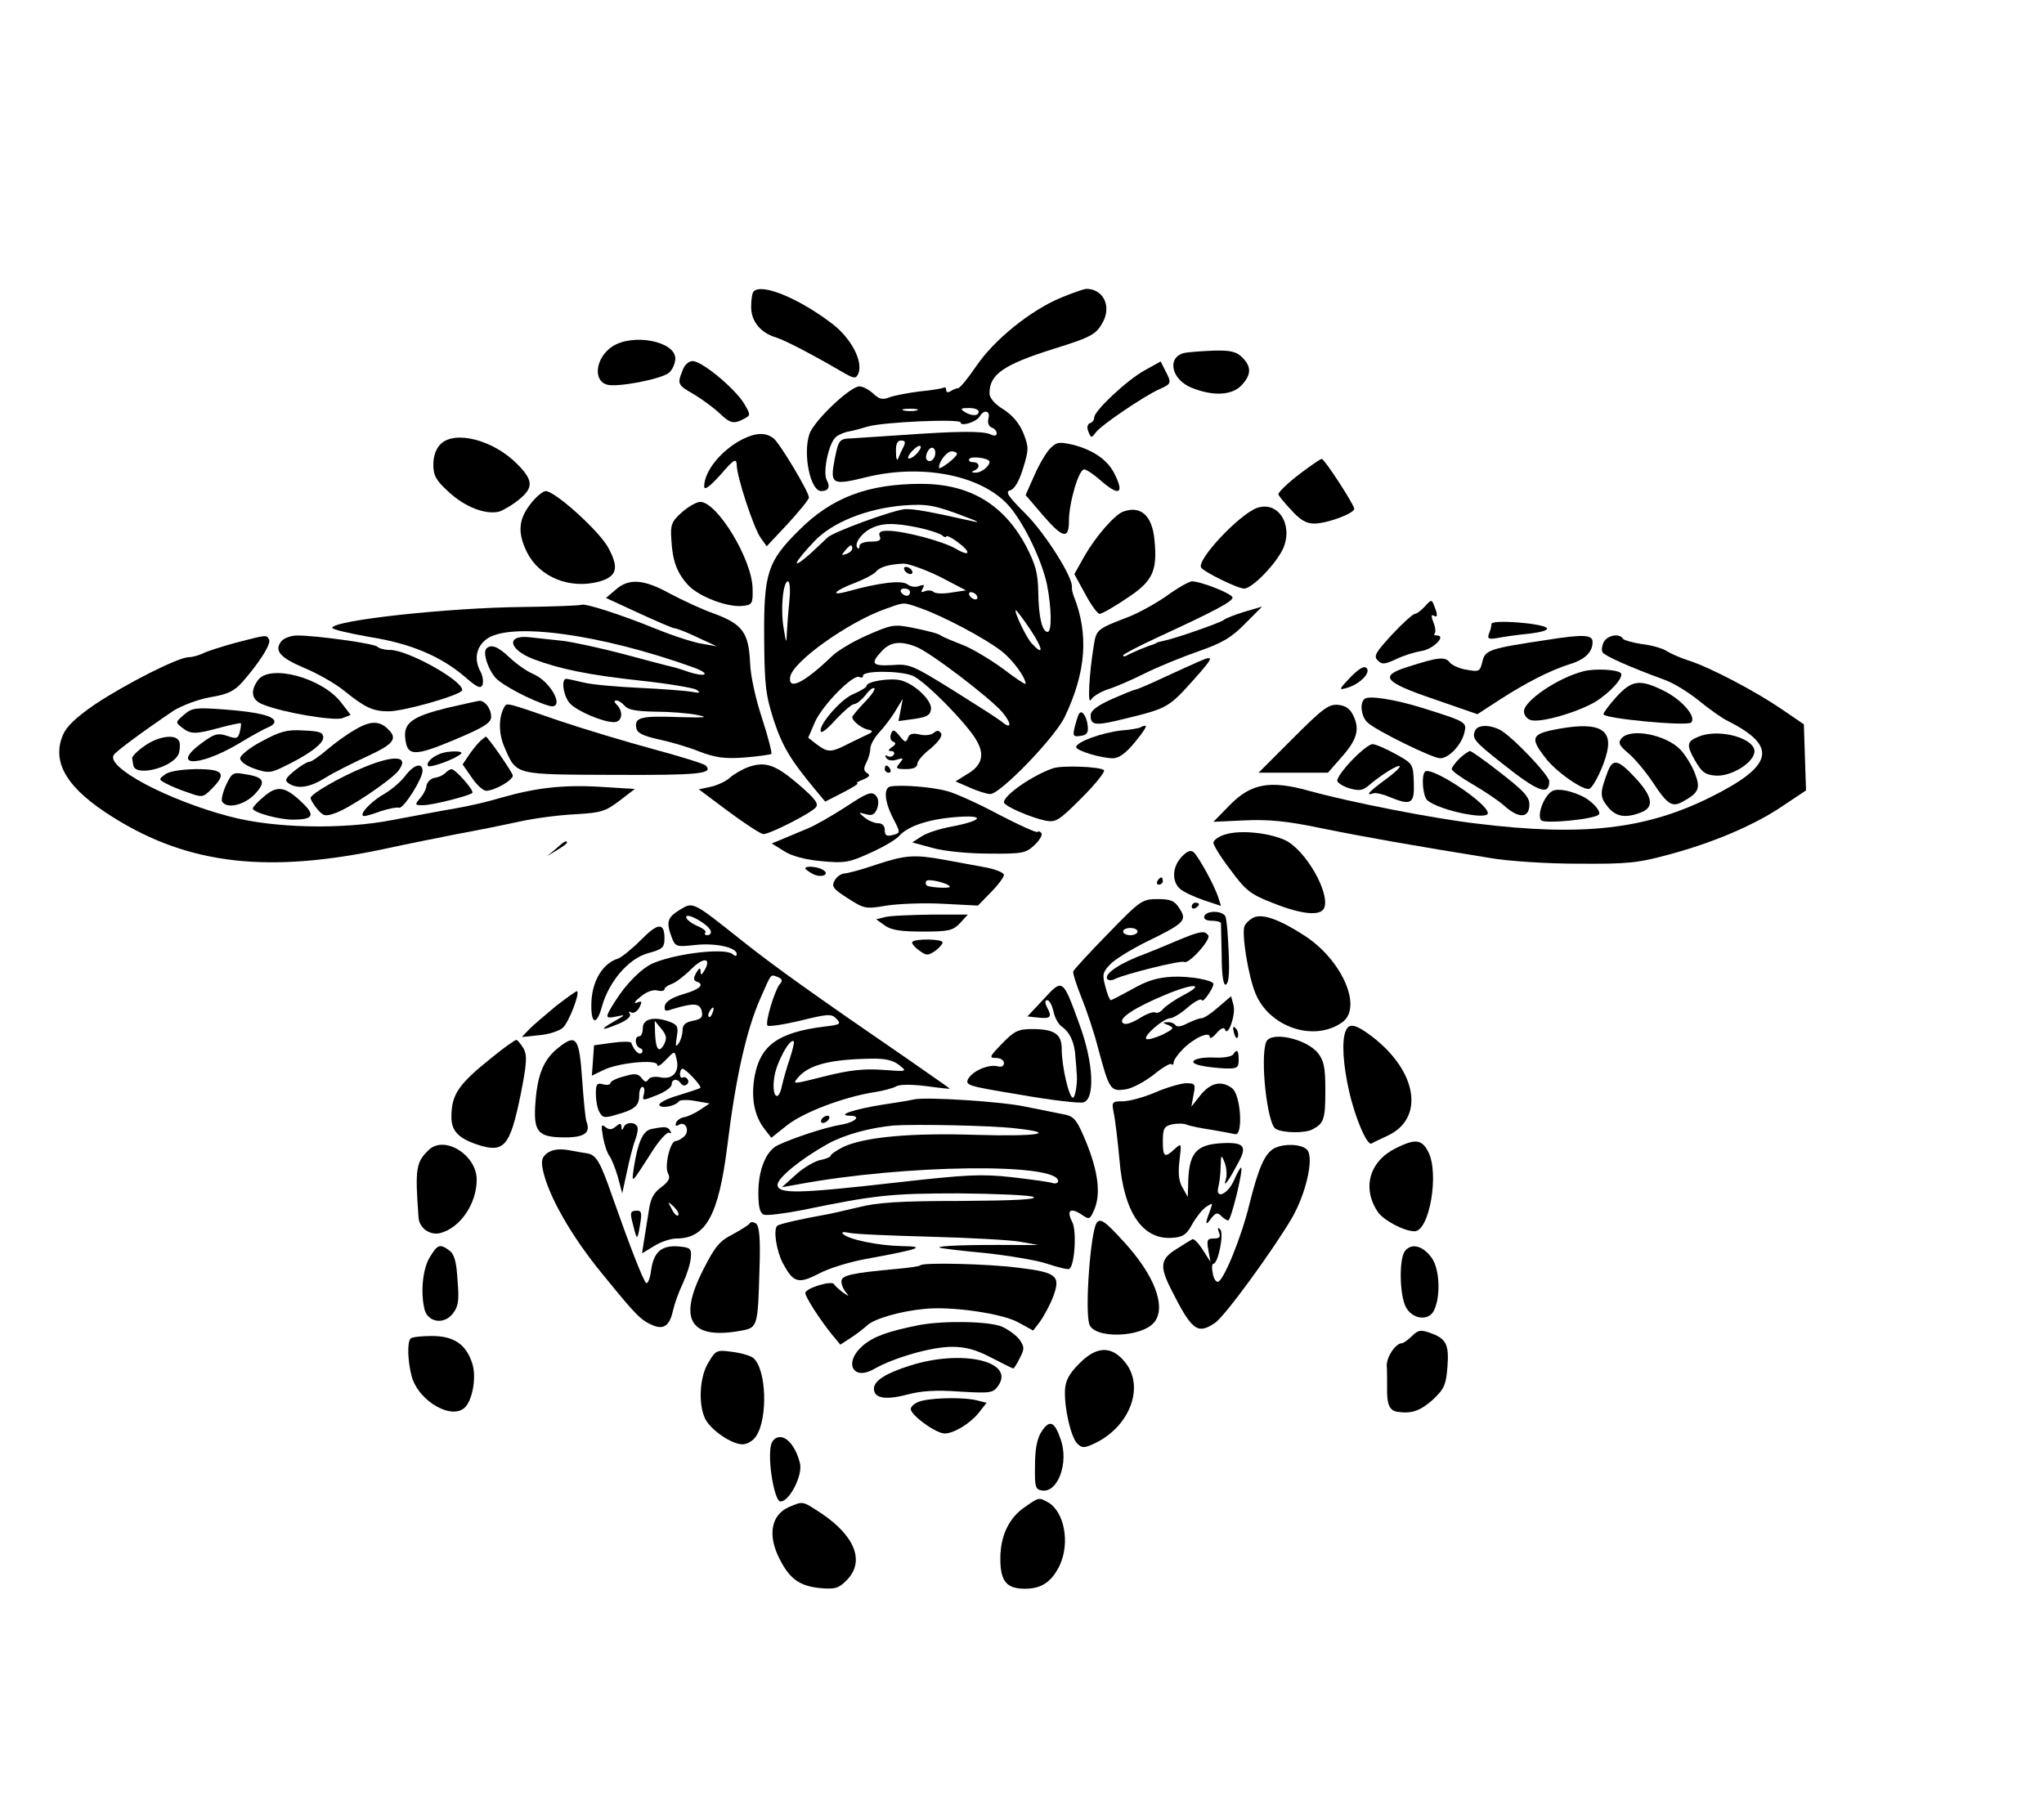<?xml version="1.0" standalone="no"?>
<!DOCTYPE svg PUBLIC "-//W3C//DTD SVG 20010904//EN"
 "http://www.w3.org/TR/2001/REC-SVG-20010904/DTD/svg10.dtd">
<svg version="1.0" xmlns="http://www.w3.org/2000/svg"
 width="566pt" height="500pt" viewBox="0 0 566 500"
 preserveAspectRatio="xMidYMid meet">

<g transform="translate(0,500) scale(0.1,-0.1)"
fill="#000000" stroke="none">
<path d="M2087 4193 c-4 -3 -7 -23 -7 -43 0 -40 26 -72 70 -85 25 -8 98 -46
177 -92 39 -23 43 -23 50 -7 13 34 -20 97 -72 137 -93 71 -195 113 -218 90z"/>
<path d="M2939 4176 c-85 -35 -186 -117 -235 -189 -23 -34 -46 -62 -51 -62 -4
0 -14 -4 -20 -8 -8 -5 -13 -4 -13 3 0 6 -3 9 -8 6 -4 -2 -33 -7 -65 -10 -32
-4 -69 -11 -83 -16 -20 -8 -29 -6 -46 10 -12 11 -29 20 -38 20 -26 0 -128 -97
-139 -133 -18 -56 3 -157 33 -157 20 0 26 11 15 31 -11 22 6 103 26 119 7 6
23 13 35 15 13 2 37 9 54 14 41 12 256 22 256 11 0 -12 44 1 53 17 12 20 30
16 24 -6 -3 -12 1 -22 9 -25 8 -3 14 -10 14 -16 0 -7 -7 -8 -17 -3 -21 10 -94
9 -248 -2 -60 -4 -122 -8 -137 -9 -34 -1 -36 -4 -47 -59 -13 -69 -7 -72 90
-48 158 38 325 3 397 -85 41 -50 87 -147 101 -212 13 -65 14 -132 2 -132 -15
0 -25 40 -26 110 -1 53 -7 76 -34 128 -62 116 -157 172 -290 172 -148 0 -248
-38 -338 -128 -88 -87 -98 -119 -97 -297 1 -134 4 -159 27 -231 25 -74 46
-109 122 -200 l20 -24 49 25 c27 14 45 25 40 26 -5 0 2 5 16 10 18 8 21 12 11
18 -10 7 -10 13 -2 29 6 11 11 29 11 39 0 10 11 30 25 45 13 14 34 41 45 60
l20 33 -6 -31 -6 -31 44 6 c34 5 44 10 46 27 3 24 -45 70 -84 80 -28 7 -94 -3
-94 -15 0 -4 -17 -15 -39 -24 -36 -16 -100 -92 -87 -104 3 -3 22 13 42 36 21
22 43 41 49 41 7 0 20 11 31 24 10 14 21 23 25 20 4 -2 -8 -20 -27 -39 -19
-20 -34 -38 -34 -41 0 -11 27 -32 45 -35 15 -3 12 -7 -11 -17 -16 -8 -42 -20
-57 -28 -37 -18 -47 -17 -76 5 l-23 18 19 44 c21 47 107 134 123 124 6 -3 10
-1 10 4 0 14 100 14 136 0 32 -11 158 -139 180 -183 21 -38 12 -67 -28 -90
l-32 -20 39 -17 c22 -10 48 -18 57 -18 27 -1 181 158 207 215 59 124 66 229
24 334 -3 8 -5 18 -5 23 6 24 -73 149 -127 203 -50 50 -58 62 -44 66 12 3 25
25 36 61 16 52 16 58 1 97 -11 27 -30 50 -55 66 -25 15 -39 32 -39 45 0 52 38
79 178 123 106 33 118 40 137 76 23 45 -2 91 -48 90 -7 -1 -37 -11 -68 -24z
m-401 -313 c-10 -2 -26 -2 -35 0 -10 3 -2 5 17 5 19 0 27 -2 18 -5z m172 -3
c0 -13 -20 -13 -40 0 -12 8 -9 10 13 10 15 0 27 -4 27 -10z m-208 -97 c-5 -10
-12 -25 -15 -33 -3 -8 -6 0 -6 18 -1 22 4 32 14 32 12 0 13 -5 7 -17z m38 -18
c-7 -8 -17 -15 -23 -15 -5 0 -2 9 8 20 21 23 35 19 15 -5z m50 1 c0 -17 -14
-29 -23 -20 -8 8 3 34 14 34 5 0 9 -6 9 -14z m60 -3 c-1 -10 -50 -47 -50 -38
0 17 22 45 35 45 8 0 15 -3 15 -7z m90 -22 c0 -13 -24 -31 -39 -30 -11 0 -12
2 -3 6 17 7 15 23 -4 23 -8 0 -13 4 -10 9 6 9 56 2 56 -8z m-65 -153 c28 -10
39 -16 25 -13 -135 30 -165 35 -192 35 -28 0 -207 -65 -218 -80 -3 -3 -25 -24
-49 -46 -53 -46 -43 -23 15 38 49 51 142 89 244 98 66 5 87 2 175 -32z m-133
-29 c29 -6 59 -16 66 -21 6 -6 12 -7 12 -4 0 4 14 -2 30 -14 40 -29 38 -44 -3
-20 -35 21 -145 50 -189 50 -20 0 -26 -4 -22 -15 5 -11 -1 -15 -25 -15 -17 0
-31 -5 -31 -12 0 -6 -2 -9 -5 -6 -11 10 8 39 34 53 32 17 64 18 133 4z m-182
-58 c0 -5 -7 -12 -16 -15 -14 -5 -15 -4 -4 9 14 17 20 19 20 6z m242 -78 l73
-38 -40 -6 c-22 -4 -44 -3 -49 1 -5 5 -15 6 -24 3 -11 -5 -13 -3 -7 7 6 10 4
12 -10 7 -9 -4 -24 -2 -31 4 -16 13 -77 6 -167 -19 -51 -14 -37 2 21 24 26 10
52 24 57 30 11 14 36 21 77 23 14 0 59 -16 100 -36z m-416 -65 c-3 -29 -6 -69
-7 -88 -1 -34 -2 -33 -9 10 -9 51 -2 130 12 130 5 0 7 -24 4 -52z m334 22 c0
-5 -4 -10 -9 -10 -6 0 -13 5 -16 10 -3 6 1 10 9 10 9 0 16 -4 16 -10z m185
-10 c3 -5 2 -10 -4 -10 -5 0 -13 5 -16 10 -3 6 -2 10 4 10 5 0 13 -4 16 -10z
m-154 -35 c62 -22 177 -83 222 -118 32 -25 67 -73 67 -91 0 -3 -29 16 -64 43
-36 26 -86 56 -113 66 -26 10 -52 21 -58 25 -5 5 -37 13 -71 20 -59 12 -63 11
-132 -19 -39 -17 -83 -43 -99 -59 -77 -74 -121 -95 -115 -57 6 42 162 153 265
189 53 19 47 19 98 1z m303 -60 c35 -53 37 -74 3 -37 -16 17 -51 92 -44 92 2
0 21 -25 41 -55z m-318 -46 c37 -13 207 -143 239 -181 28 -33 26 -50 -2 -26
-10 8 -71 47 -135 87 -111 69 -120 73 -168 69 -55 -3 -61 4 -28 39 23 25 51
29 94 12z"/>
<path d="M2505 3420 c3 -5 11 -10 16 -10 6 0 7 5 4 10 -3 6 -11 10 -16 10 -6
0 -7 -4 -4 -10z"/>
<path d="M1695 4040 c-45 -30 -54 -93 -15 -105 27 -9 152 15 173 33 9 8 17 26
17 39 0 48 -118 71 -175 33z"/>
<path d="M3282 4023 c-52 -10 -40 -74 18 -97 59 -24 112 -21 138 7 27 29 28
51 2 77 -16 16 -32 20 -77 19 -32 -1 -68 -4 -81 -6z"/>
<path d="M1890 3974 c-15 -38 -14 -40 33 -67 23 -14 54 -37 69 -51 30 -29 40
-31 68 -16 19 10 19 11 0 43 -25 41 -116 117 -142 117 -11 0 -23 -11 -28 -26z"/>
<path d="M3169 3974 c-50 -28 -139 -112 -139 -130 0 -7 -5 -14 -12 -16 -7 -3
-9 -12 -4 -24 7 -17 8 -18 20 -2 14 20 134 101 176 120 34 15 35 17 17 51
l-13 26 -45 -25z"/>
<path d="M2055 3783 c-58 -30 -105 -88 -105 -130 0 -12 14 -2 45 32 37 43 44
47 45 28 0 -33 47 -175 66 -202 l17 -24 59 63 c32 35 58 67 58 72 0 16 -81
151 -98 164 -22 17 -49 16 -87 -3z"/>
<path d="M1220 3770 c-13 -13 -20 -33 -20 -57 0 -30 7 -43 42 -75 45 -42 102
-64 140 -55 12 4 38 19 57 35 39 32 37 53 -7 97 -66 67 -173 94 -212 55z"/>
<path d="M2908 3758 c-11 -11 -31 -45 -44 -75 l-24 -54 47 -55 c56 -65 73 -69
73 -16 0 49 27 142 42 142 6 0 26 -13 45 -30 52 -46 68 -38 38 20 -19 37 -59
64 -113 78 -39 9 -46 8 -64 -10z"/>
<path d="M3620 3703 c-41 -29 -80 -64 -80 -72 0 -3 16 -23 35 -43 25 -28 42
-38 64 -38 36 0 111 28 111 41 0 11 -83 139 -90 138 -3 0 -21 -12 -40 -26z"/>
<path d="M1468 3603 c-33 -43 -35 -80 -8 -134 35 -68 118 -101 198 -80 50 14
57 37 27 93 -24 46 -148 158 -174 158 -9 -1 -28 -17 -43 -37z"/>
<path d="M1888 3581 c-28 -25 -32 -34 -29 -75 3 -60 16 -94 48 -128 30 -31
109 -61 150 -56 26 3 28 6 27 48 -1 80 -98 240 -145 240 -10 0 -33 -13 -51
-29z"/>
<path d="M3480 3593 c-50 -19 -167 -144 -154 -165 8 -12 101 -58 119 -58 23 0
91 71 109 113 27 66 -16 131 -74 110z"/>
<path d="M3110 3583 c-24 -9 -76 -69 -107 -123 l-28 -50 30 -55 c16 -30 34
-55 40 -55 6 0 40 19 75 43 72 47 85 75 77 160 -6 69 -38 98 -87 80z"/>
<path d="M1705 3367 l-27 -23 91 -42 c50 -23 94 -42 99 -42 5 0 34 -11 63 -25
l54 -25 -40 7 c-22 3 -78 21 -125 40 -103 42 -201 73 -210 68 -4 -2 -76 -5
-161 -6 -208 -2 -529 -37 -529 -58 0 -4 46 -15 103 -25 114 -18 197 -53 265
-111 33 -29 43 -33 48 -22 3 9 1 24 -5 36 -19 34 -13 68 15 90 63 50 317 15
573 -77 50 -18 39 -29 -12 -13 -19 7 -43 14 -53 16 -10 2 -69 18 -129 34 -61
16 -135 32 -165 36 -30 3 -72 8 -92 10 -67 8 -61 -33 8 -60 74 -28 152 -44
297 -60 76 -8 146 -20 155 -25 13 -9 11 -10 -13 -6 -16 3 -82 8 -145 11 -63 3
-133 9 -155 15 -22 5 -43 10 -47 10 -15 0 -8 -48 10 -68 19 -21 91 -52 122
-52 23 0 27 29 8 48 -8 8 -8 12 -1 12 6 0 16 -7 23 -15 9 -11 33 -15 84 -16
39 0 91 -4 116 -9 35 -7 24 -8 -51 -6 -104 4 -123 -1 -117 -30 2 -14 18 -22
63 -32 33 -7 84 -22 113 -34 43 -16 68 -20 123 -16 38 3 72 8 75 10 2 3 -9 47
-26 99 -18 55 -32 118 -33 154 -4 83 -21 106 -98 135 -35 12 -90 38 -124 56
-72 40 -114 43 -150 11z"/>
<path d="M3231 3350 c-30 -21 -80 -49 -110 -60 -83 -32 -85 -34 -92 -76 -13
-79 -18 -169 -8 -152 5 9 26 22 47 29 20 6 66 26 102 44 36 18 102 45 148 61
66 23 92 38 130 77 l47 47 -48 -14 c-26 -8 -53 -18 -60 -24 -12 -8 -134 -51
-166 -57 -9 -2 -17 -4 -18 -5 -2 -2 -6 -3 -10 -5 -13 -3 -65 -25 -74 -31 -5
-3 -9 -2 -9 1 0 3 44 26 98 51 152 70 205 98 205 109 -1 11 -88 45 -113 45 -8
-1 -39 -18 -69 -40z"/>
<path d="M3946 3321 c-11 -12 -23 -21 -28 -21 -5 0 -34 -26 -63 -57 -46 -50
-52 -60 -40 -72 12 -12 19 -11 50 3 20 10 52 20 71 23 33 5 70 43 43 43 -7 0
-10 3 -6 6 3 3 2 17 -4 31 -6 16 -6 22 1 18 11 -7 12 2 1 28 -6 17 -8 17 -25
-2z"/>
<path d="M4130 3272 c0 -6 -3 -18 -7 -27 -5 -14 -1 -16 23 -12 16 3 55 9 88
12 34 4 55 10 49 16 -13 13 -153 24 -153 11z"/>
<path d="M653 3220 c-40 -11 -81 -24 -92 -30 -11 -5 -28 -10 -38 -10 -29 0
-173 -73 -259 -130 -54 -37 -80 -62 -90 -86 -32 -77 13 -149 140 -228 211
-132 432 -156 760 -85 50 11 136 28 191 39 55 10 134 26 175 35 41 9 110 18
154 20 70 4 83 8 121 37 l43 33 -97 6 c-103 6 -179 -3 -276 -31 -33 -10 -89
-23 -125 -29 -36 -6 -114 -21 -173 -32 -139 -27 -329 -23 -452 10 -171 45
-342 136 -320 170 6 10 76 62 166 123 23 14 67 31 101 37 49 8 67 17 90 43 48
55 80 106 73 117 -8 13 -3 14 -92 -9z"/>
<path d="M780 3225 c-22 -26 -6 -46 63 -75 38 -16 87 -44 110 -63 58 -47 80
-57 123 -57 43 0 204 46 204 59 0 27 -151 111 -200 111 -15 0 -30 4 -35 9 -10
9 -168 31 -222 31 -17 0 -36 -7 -43 -15z"/>
<path d="M4285 3228 c-160 -24 -173 -28 -180 -60 -7 -28 -9 -29 -43 -23 -21 3
-42 13 -48 21 -13 16 -32 14 -116 -13 -80 -25 -66 -42 72 -89 l121 -42 60 39
c74 48 141 82 194 99 44 13 65 34 65 62 0 20 -24 22 -125 6z"/>
<path d="M4441 3222 c-5 -10 -7 -23 -3 -29 7 -10 76 -41 172 -76 25 -9 67 -35
95 -58 27 -22 63 -48 80 -56 138 -70 127 -123 -47 -210 -180 -90 -355 -110
-648 -74 -120 14 -350 59 -466 91 -107 30 -160 20 -218 -39 l-46 -47 87 4 c67
3 118 -2 213 -22 118 -24 260 -49 465 -82 50 -9 160 -16 245 -16 137 -1 166 2
250 25 124 33 241 83 318 136 l63 42 -3 91 -3 92 -63 43 c-72 49 -197 115
-257 134 -22 7 -49 19 -60 26 -10 7 -41 16 -67 19 -27 4 -51 11 -54 15 -9 16
-43 10 -53 -9z"/>
<path d="M1347 3204 c-11 -11 4 -57 25 -81 19 -21 97 -62 146 -77 50 -16 11
66 -43 88 -18 8 -46 28 -64 45 -31 30 -51 38 -64 25z"/>
<path d="M3320 3168 c-14 -6 -58 -26 -97 -44 -40 -19 -76 -34 -79 -34 -4 0
-33 -12 -65 -26 -40 -18 -59 -32 -59 -45 0 -29 13 -30 101 -8 110 27 116 30
183 105 58 65 60 71 16 52z"/>
<path d="M3739 3124 c-32 -34 -33 -36 -9 -29 35 10 67 42 54 55 -7 7 -21 -2
-45 -26z"/>
<path d="M4385 3141 c-71 -18 -165 -82 -165 -111 0 -10 8 -21 18 -24 26 -9
127 20 179 50 42 26 81 69 71 80 -10 10 -73 13 -103 5z"/>
<path d="M714 3116 c-22 -31 -17 -55 14 -67 56 -23 197 -46 220 -38 l23 9 -26
34 c-53 69 -198 108 -231 62z"/>
<path d="M4476 3070 c-20 -22 -36 -44 -36 -48 0 -12 232 -34 243 -23 15 15
-23 61 -74 87 -68 34 -90 31 -133 -16z"/>
<path d="M3778 3064 c-14 -13 -8 -51 10 -66 26 -23 179 -98 200 -98 24 0 59
37 67 71 7 29 6 30 -115 68 -76 24 -152 36 -162 25z"/>
<path d="M1236 3039 c-93 -23 -118 -41 -114 -82 5 -52 24 -53 136 -6 83 35
102 47 102 64 0 23 -18 46 -34 44 -6 -1 -47 -10 -90 -20z"/>
<path d="M1397 3043 c-17 -29 -17 -76 1 -115 33 -75 25 -73 304 -74 234 -1
275 3 252 26 -5 5 -70 25 -144 45 -74 20 -194 56 -265 80 -141 49 -142 49
-148 38z"/>
<path d="M3580 2955 l-95 -95 96 0 96 0 36 41 c44 49 53 78 35 116 -9 20 -22
29 -43 31 -26 2 -42 -10 -125 -93z"/>
<path d="M510 3021 c-24 -21 -25 -21 -6 -36 24 -19 37 -19 106 0 30 8 55 13
57 12 1 -2 0 -12 -3 -24 -5 -19 -9 -20 -35 -11 -24 8 -34 6 -61 -13 -102 -71
-25 -78 92 -9 36 22 73 42 83 46 9 3 17 10 17 15 0 16 -45 27 -137 34 -81 6
-91 5 -113 -14z"/>
<path d="M2988 3023 c-3 -4 -8 -21 -12 -36 -6 -26 -4 -28 16 -25 18 2 22 9 20
28 -3 27 -17 46 -24 33z"/>
<path d="M981 2978 c-19 -11 -53 -35 -75 -54 -22 -19 -44 -34 -50 -34 -6 0
-24 -11 -41 -25 -25 -21 -28 -26 -15 -35 25 -16 58 -11 101 16 22 14 74 40
115 59 76 35 87 50 56 78 -24 22 -49 20 -91 -5z"/>
<path d="M3159 2986 c-2 -2 -26 -7 -54 -9 -54 -6 -125 -32 -125 -46 0 -10 69
-31 102 -31 16 0 36 14 61 45 21 25 34 45 29 45 -5 0 -11 -2 -13 -4z"/>
<path d="M4084 2975 c-8 -20 -1 -29 74 -88 100 -80 132 -92 132 -51 0 17 -105
127 -137 143 -30 15 -63 14 -69 -4z"/>
<path d="M4298 2978 c-56 -12 -60 -24 -20 -75 29 -40 110 -96 124 -87 13 8 40
65 48 101 16 68 -30 86 -152 61z"/>
<path d="M725 2947 c-33 -17 -60 -39 -60 -47 0 -9 17 -21 40 -29 35 -12 44
-12 75 3 70 33 115 65 115 83 0 15 -10 18 -55 20 -46 3 -65 -3 -115 -30z"/>
<path d="M2467 2967 c-3 -9 -1 -18 6 -21 9 -3 8 -8 -3 -15 -11 -8 -12 -11 -2
-11 7 0 10 -5 7 -10 -4 -6 -11 -7 -17 -4 -7 4 -8 2 -4 -5 5 -7 16 -9 29 -5 19
6 20 5 8 -10 -12 -14 -10 -16 18 -16 20 0 31 5 31 14 0 8 16 27 37 43 22 19
33 34 29 42 -6 9 -11 9 -21 1 -7 -6 -25 -8 -39 -4 -19 4 -28 2 -32 -10 -5 -13
-8 -13 -23 6 -15 18 -19 19 -24 5z"/>
<path d="M4490 2955 c-10 -12 -7 -19 19 -41 17 -14 48 -51 68 -81 40 -61 53
-69 81 -54 46 25 52 37 35 80 -8 21 -26 50 -39 64 -39 42 -139 62 -164 32z"/>
<path d="M4704 2960 c-33 -13 -35 -23 -11 -65 19 -33 28 -41 58 -43 41 -3 102
33 107 64 6 38 -96 68 -154 44z"/>
<path d="M400 2934 c-19 -13 -35 -29 -34 -34 1 -6 2 -14 3 -19 5 -35 117 -5
127 35 3 13 3 28 -1 33 -11 19 -59 11 -95 -15z"/>
<path d="M1335 2952 c-6 -4 -21 -21 -33 -38 l-21 -31 25 -36 c14 -21 32 -37
40 -37 23 0 74 29 74 42 0 8 -70 109 -75 108 0 0 -5 -4 -10 -8z"/>
<path d="M3743 2894 c-24 -25 -42 -51 -40 -57 2 -6 18 -16 36 -21 26 -7 36 -5
54 11 30 26 78 56 83 51 2 -3 -16 -20 -41 -38 -46 -34 -55 -45 -32 -37 6 2 26
-2 44 -10 61 -25 70 -20 68 40 -2 51 -2 52 -51 79 -27 15 -55 27 -63 27 -8 1
-34 -20 -58 -45z"/>
<path d="M1220 2913 c-24 -9 -40 -25 -35 -34 5 -7 77 19 92 34 8 8 -36 8 -57
0z"/>
<path d="M4042 2900 c-12 -12 -22 -25 -22 -30 0 -5 25 -23 56 -41 31 -18 72
-45 90 -61 40 -36 69 -34 69 4 0 21 -16 38 -79 87 -43 34 -82 61 -85 61 -4 0
-17 -9 -29 -20z"/>
<path d="M1010 2876 c-67 -27 -150 -75 -150 -86 0 -4 8 -18 18 -30 17 -20 22
-22 50 -12 39 13 151 89 174 116 33 42 -6 47 -92 12z"/>
<path d="M2073 2876 c-17 -6 -41 -20 -52 -30 -11 -10 -35 -21 -53 -25 l-33 -7
83 -62 c46 -34 89 -62 96 -62 18 0 132 58 145 74 9 10 -2 24 -47 63 -64 55
-92 65 -139 49z"/>
<path d="M4452 2863 c-22 -58 -22 -70 -1 -96 22 -29 50 -34 93 -17 37 14 33
43 -15 95 -48 52 -63 55 -77 18z"/>
<path d="M1122 2851 c-12 -16 -39 -39 -60 -51 -37 -21 -72 -60 -53 -60 5 0 26
6 47 14 22 7 44 11 49 9 12 -4 65 80 65 102 0 25 -25 17 -48 -14z"/>
<path d="M2450 2870 c0 -5 5 -10 11 -10 5 0 7 5 4 10 -3 6 -8 10 -11 10 -2 0
-4 -4 -4 -10z"/>
<path d="M2915 2872 c-57 -20 -135 -74 -135 -94 0 -10 73 -42 116 -51 28 -5
37 1 99 63 38 38 66 73 62 77 -10 10 -118 14 -142 5z"/>
<path d="M457 2855 c-18 -13 -18 -14 3 -25 11 -6 39 -18 61 -25 39 -14 41 -14
65 10 43 43 33 55 -43 55 -42 -1 -75 -6 -86 -15z"/>
<path d="M1233 2859 c-6 -6 -19 -12 -29 -13 -11 -2 -21 -11 -23 -22 -1 -10
-10 -27 -19 -36 -14 -17 -13 -18 9 -18 27 0 128 26 137 34 6 6 -47 66 -58 66
-3 0 -11 -5 -17 -11z"/>
<path d="M3946 2863 c-11 -11 -6 -70 7 -80 35 -28 167 -55 167 -35 0 27 -157
131 -174 115z"/>
<path d="M626 2826 c-9 -20 -14 -41 -11 -46 13 -21 61 -10 90 20 33 35 27 48
-27 56 -32 6 -36 4 -52 -30z"/>
<path d="M2466 2822 c-20 -4 -17 -42 8 -90 20 -39 20 -39 -4 -45 -15 -4 -20 0
-20 14 0 12 -7 19 -18 19 -10 0 -27 7 -38 16 -18 15 -18 15 4 9 17 -5 24 -1
31 16 5 16 4 28 -5 37 -11 11 -25 5 -81 -32 -37 -24 -84 -51 -103 -59 -19 -8
-50 -21 -69 -29 l-34 -14 34 -21 c21 -14 60 -24 104 -28 64 -6 76 -4 135 23
36 16 71 37 79 46 23 27 80 47 156 53 84 7 79 -9 -9 -26 -33 -6 -71 -18 -85
-28 l-25 -16 55 -15 c31 -9 98 -16 156 -16 94 -1 103 1 127 23 14 13 23 28 20
33 -3 5 -8 7 -11 4 -3 -3 -51 19 -107 48 -56 30 -120 59 -143 65 -44 12 -127
18 -157 13z"/>
<path d="M731 2794 c-17 -14 -31 -29 -31 -33 0 -11 72 -31 111 -31 56 0 63 12
26 47 -47 45 -69 49 -106 17z"/>
<path d="M4298 2809 c-23 -13 -43 -68 -30 -81 10 -10 147 3 159 16 8 7 -15 34
-40 48 -35 18 -73 26 -89 17z"/>
<path d="M3393 2689 c-18 -5 -33 -16 -33 -23 0 -7 21 -41 48 -76 41 -56 55
-67 117 -91 80 -32 133 -37 142 -13 16 42 -52 160 -108 187 -45 21 -126 29
-166 16z"/>
<path d="M1539 2649 l-24 -20 28 17 c15 9 27 18 27 20 0 8 -8 4 -31 -17z"/>
<path d="M3272 2627 c-26 -28 -28 -68 -4 -89 9 -8 39 -22 65 -31 l48 -16 -7
22 c-9 31 -55 115 -69 127 -8 7 -19 2 -33 -13z"/>
<path d="M2425 2605 c-38 -13 -78 -24 -87 -24 -10 -1 -22 -10 -27 -20 -9 -16
-4 -23 37 -49 45 -29 49 -30 107 -20 33 5 103 8 156 5 l97 -5 36 37 c20 20 36
42 36 48 0 6 -24 16 -52 21 -29 5 -80 15 -114 21 -82 15 -108 13 -189 -14z
m205 -61 c0 -5 -52 -2 -63 3 -4 3 -5 8 -2 13 5 8 65 -7 65 -16z"/>
<path d="M2230 2595 c0 -2 9 -9 20 -15 24 -13 50 -2 29 11 -15 9 -49 12 -49 4z"/>
<path d="M3205 2560 c-3 -5 -1 -10 4 -10 6 0 11 5 11 10 0 6 -2 10 -4 10 -3 0
-8 -4 -11 -10z"/>
<path d="M3068 2414 c-51 -52 -94 -99 -96 -104 -2 -4 8 -36 22 -71 14 -34 36
-99 47 -143 31 -115 34 -119 76 -113 19 3 54 22 78 41 23 19 45 32 49 29 3 -4
6 -1 6 5 0 6 12 23 26 37 31 31 74 50 74 33 0 -6 9 -1 19 11 11 13 21 17 23
10 8 -23 30 40 24 66 l-7 26 -35 -30 c-19 -17 -40 -31 -47 -31 -7 0 -24 -7
-39 -14 -16 -9 -30 -11 -33 -5 -4 5 -14 9 -23 8 -14 0 -13 -2 3 -8 18 -8 16
-10 -17 -27 -21 -9 -41 -15 -44 -11 -8 8 47 56 66 57 8 0 31 14 50 31 19 16
36 25 38 19 3 -9 32 33 32 45 0 10 -64 22 -112 20 -42 -2 -70 -10 -112 -34
-31 -17 -58 -31 -60 -31 -3 0 -10 17 -15 37 -9 33 -8 40 12 61 12 14 58 42
102 64 105 51 113 59 91 92 -13 21 -24 26 -60 26 -43 0 -48 -3 -138 -96z m82
6 c0 -5 -9 -10 -20 -10 -11 0 -20 5 -20 10 0 6 9 10 20 10 11 0 20 -4 20 -10z
m129 -175 c-25 -13 -51 -31 -58 -39 -7 -9 -17 -13 -22 -10 -5 3 -25 -4 -45
-17 -24 -14 -39 -18 -45 -12 -13 13 34 43 118 78 76 32 113 32 52 0z"/>
<path d="M1882 2480 c-34 -21 -38 -33 -22 -76 10 -26 13 -27 66 -21 56 6 114
-7 114 -25 0 -7 -4 -7 -12 0 -22 17 -153 2 -218 -25 -32 -13 -76 -57 -106
-105 -30 -47 -30 -50 4 -43 25 6 24 4 -8 -14 -42 -24 -36 -27 14 -6 23 10 34
20 30 27 -4 7 -3 8 4 4 6 -3 16 2 22 13 9 18 8 20 -7 14 -10 -3 -5 4 10 16 16
14 36 21 47 18 11 -3 20 -1 20 3 0 5 9 11 20 15 10 3 35 22 54 41 34 34 57 32
37 -3 -8 -14 -11 -15 -11 -3 0 11 -4 10 -12 -4 -8 -15 -8 -21 0 -24 25 -8 10
-22 -35 -35 -31 -9 -49 -20 -52 -32 -2 -15 1 -17 20 -10 60 18 76 17 82 -4 4
-18 0 -23 -24 -28 -21 -4 -29 -11 -29 -27 0 -11 -5 -28 -11 -36 -8 -11 -9 -7
-5 18 5 28 2 34 -19 42 -43 16 -75 9 -75 -17 0 -13 -4 -23 -10 -23 -14 0 -12
-28 3 -33 6 -2 8 -8 4 -13 -7 -7 -21 6 -29 28 -2 4 -25 4 -53 0 l-50 -7 -3
-42 -3 -42 31 15 c41 21 150 31 150 15 0 -7 11 0 24 14 24 25 24 25 29 4 10
-36 -9 -59 -42 -53 -17 4 -32 1 -36 -6 -5 -8 -10 -7 -18 4 -10 13 -19 14 -49
5 -21 -5 -38 -14 -38 -19 0 -4 -9 -6 -20 -3 -17 5 -20 0 -20 -26 0 -18 4 -41
10 -51 9 -16 14 -17 47 -7 51 14 63 25 63 53 0 13 4 24 9 24 5 0 7 -9 4 -20
-5 -19 -4 -19 36 -3 23 9 41 22 41 30 0 15 16 17 25 3 4 -6 11 -8 16 -4 5 3 7
10 3 15 -3 5 -9 7 -13 5 -4 -3 -8 1 -8 9 0 8 3 15 7 15 9 0 55 -49 49 -53 -2
-2 -30 -11 -62 -21 -32 -9 -55 -22 -51 -27 6 -10 45 -2 54 11 3 4 23 5 45 1
l40 -7 -27 -18 c-15 -10 -35 -19 -44 -20 -10 -2 -20 -9 -22 -16 -3 -8 0 -10 8
-5 18 11 31 -16 15 -32 -8 -7 -18 -13 -24 -13 -15 0 -32 -70 -21 -90 7 -13 2
-22 -19 -38 -22 -16 -30 -32 -35 -69 -4 -26 -10 -63 -13 -81 l-5 -33 33 20
c19 12 47 21 62 21 82 0 117 65 141 256 23 189 53 322 92 410 31 70 27 66 48
58 12 -5 14 -10 5 -20 -14 -17 -40 -104 -34 -114 2 -4 43 2 90 13 77 19 87 20
101 6 14 -15 11 -17 -33 -22 -128 -16 -177 -52 -193 -136 -11 -60 -2 -111 28
-149 l18 -23 44 35 c46 36 157 78 240 91 25 4 53 11 63 17 10 5 43 5 82 0 36
-5 65 -8 65 -7 0 1 -52 37 -115 81 -255 175 -370 257 -458 327 -141 112 -137
110 -175 87z m86 -58 c2 -6 -2 -12 -9 -12 -7 0 -9 3 -6 7 4 4 -6 12 -23 19
-16 7 -30 18 -30 24 0 15 62 -20 68 -38z m5 -227 c-3 -9 -8 -14 -10 -11 -3 3
-2 9 2 15 9 16 15 13 8 -4z m-134 -87 c-14 -26 -23 -15 -25 29 l-1 36 18 -22
c15 -18 16 -27 8 -43z m348 -40 c-8 -23 -18 -58 -22 -76 -10 -48 -29 -28 -21
24 5 39 43 110 54 100 2 -2 -3 -24 -11 -48z m302 -17 c24 -19 24 -19 -45 -14
-50 4 -92 -1 -153 -16 -100 -25 -97 -25 -81 -5 30 35 88 50 200 52 40 1 62 -4
79 -17z m-611 -417 c-4 -3 -12 5 -18 18 -12 22 -12 22 6 6 10 -10 15 -20 12
-24z"/>
<path d="M3300 2489 c0 -5 5 -7 10 -4 6 3 10 8 10 11 0 2 -4 4 -10 4 -5 0 -10
-5 -10 -11z"/>
<path d="M3335 2463 c-3 -8 5 -13 20 -13 14 0 25 -3 26 -7 0 -5 1 -45 2 -91 0
-53 5 -81 11 -79 10 4 12 39 6 132 -1 22 -4 47 -6 55 -5 18 -52 20 -59 3z"/>
<path d="M2450 2460 l-24 -6 24 -17 c18 -13 45 -17 105 -17 72 0 84 3 103 23
l22 24 -102 0 c-57 -1 -114 -3 -128 -7z"/>
<path d="M3474 2460 c-12 -5 -24 -16 -28 -25 -8 -22 10 -135 30 -185 38 -95
163 -137 241 -81 57 41 -1 173 -105 240 -68 44 -113 60 -138 51z"/>
<path d="M1774 2396 c-25 -25 -54 -48 -63 -51 -40 -12 -69 -58 -73 -114 -4
-66 13 -77 29 -18 19 68 73 132 127 147 41 11 46 16 46 41 0 45 -18 44 -66 -5z"/>
<path d="M3255 2393 c-33 -14 -69 -29 -80 -33 -74 -27 -118 -57 -109 -71 3 -5
13 -5 22 0 29 14 182 52 191 47 12 -8 74 61 67 73 -10 15 -22 13 -91 -16z"/>
<path d="M2526 2391 c-2 -3 6 -14 19 -23 20 -15 24 -15 44 -2 11 8 21 19 21
24 0 10 -78 11 -84 1z"/>
<path d="M2890 2233 l-45 -48 28 -3 c36 -4 41 1 27 27 -7 14 -7 21 0 21 6 0
13 -14 17 -30 3 -17 13 -36 23 -43 23 -16 36 -45 38 -85 2 -18 3 -36 3 -40 4
-26 -3 -72 -10 -72 -11 0 -31 87 -31 135 0 41 -20 55 -82 55 -38 0 -49 -5 -83
-40 -35 -36 -37 -40 -17 -40 12 0 22 -6 22 -14 0 -9 -7 -12 -18 -9 -25 6 -69
-13 -81 -35 -9 -18 0 -20 145 -44 85 -15 163 -24 174 -21 33 9 28 111 -11 216
-46 127 -46 128 -99 70z"/>
<path d="M1541 2215 c-29 -24 -63 -53 -75 -65 l-21 -22 48 5 c26 2 56 12 66
21 16 15 47 94 39 101 -2 1 -27 -17 -57 -40z"/>
<path d="M3417 2139 c4 -13 8 -18 11 -10 2 7 -1 18 -6 23 -8 8 -9 4 -5 -13z"/>
<path d="M3726 2144 c-11 -27 -7 -93 10 -167 17 -75 50 -151 62 -144 4 3 24
12 45 22 102 48 82 177 -42 273 -47 36 -66 40 -75 16z"/>
<path d="M3506 2114 c-17 -45 3 -226 26 -240 19 -12 81 -13 102 -2 32 17 36
27 36 109 0 62 -4 81 -20 102 -33 41 -132 62 -144 31z"/>
<path d="M1363 2072 c-94 -75 -113 -103 -113 -166 0 -37 19 -58 69 -75 77 -26
93 -8 123 139 17 86 18 106 8 126 -8 13 -17 24 -20 24 -4 0 -34 -21 -67 -48z"/>
<path d="M1547 2099 c-40 -31 -58 -72 -64 -148 -7 -86 5 -101 82 -101 54 0 71
13 59 44 -3 7 -8 60 -12 117 -8 115 -16 127 -65 88z"/>
<path d="M3415 2080 c-4 -6 -26 -10 -49 -9 -55 3 -84 -13 -41 -22 17 -4 47 -7
68 -8 33 -1 37 2 37 24 0 27 -5 31 -15 15z"/>
<path d="M3200 1975 c-30 -13 -70 -24 -89 -25 -32 0 -33 -1 -27 -32 4 -18 11
-77 16 -131 12 -146 65 -222 147 -215 29 2 39 9 54 37 10 18 27 40 38 48 20
13 20 13 11 -12 -14 -36 -12 -42 4 -19 12 15 17 17 27 7 7 -7 16 -13 20 -13 8
0 42 140 36 146 -2 2 -11 -14 -20 -35 -18 -40 -53 -54 -43 -17 3 12 6 37 6 56
1 33 2 33 11 11 5 -13 7 -33 4 -45 -5 -17 -4 -18 5 -6 6 8 19 31 30 52 24 44
14 55 -46 52 -74 -4 -93 -28 -94 -118 l-1 -31 -14 25 c-11 18 -13 40 -9 75 6
49 6 50 -13 33 -28 -26 -33 -23 -33 22 0 34 4 41 25 46 14 3 33 3 42 -1 10 -4
41 -10 68 -14 28 -5 57 -10 65 -12 23 -6 16 109 -8 127 -29 22 -59 16 -87 -18
l-26 -33 6 33 c6 30 5 32 -22 32 -15 -1 -53 -12 -83 -25z"/>
<path d="M2530 1955 c-8 -2 -49 -9 -90 -15 -75 -12 -125 -29 -87 -30 34 0 16
-18 -25 -25 -43 -7 -133 -37 -175 -57 -32 -16 -53 -68 -53 -131 0 -40 4 -56
15 -61 9 -3 57 3 108 13 199 41 243 46 432 46 105 -1 198 -5 207 -10 11 -7
-56 -10 -200 -11 -169 0 -233 -4 -287 -18 -38 -9 -81 -19 -95 -21 -57 -10
-124 -25 -128 -30 -11 -11 -2 -68 15 -102 30 -56 43 -60 101 -30 28 15 90 34
139 42 141 26 159 33 90 34 -63 1 -146 18 -162 33 -6 6 -1 7 15 4 14 -4 115
-8 225 -11 110 -3 223 -9 250 -14 l50 -9 -65 0 c-128 1 -213 -2 -209 -7 3 -2
59 -9 125 -15 65 -7 144 -20 174 -30 30 -10 58 -17 61 -14 15 9 21 106 8 130
-16 31 -6 41 25 21 23 -16 24 -15 37 15 19 47 8 116 -34 210 -18 40 -26 48
-57 53 -19 4 -35 7 -35 7 0 0 -29 6 -65 13 -62 14 -278 28 -310 20z m282 -80
c121 -13 62 -23 -109 -18 -182 6 -308 -6 -367 -33 -20 -10 -36 -21 -36 -25 0
-3 -13 -9 -30 -12 -16 -4 -47 -22 -67 -41 l-38 -34 45 8 c295 55 720 60 720 9
0 -6 -8 -8 -17 -5 -10 3 -61 10 -113 16 -83 9 -123 7 -318 -15 -272 -31 -327
-32 -329 -7 -1 19 64 72 139 114 47 26 118 45 183 51 60 4 272 0 337 -8z"/>
<path d="M2275 1900 c-3 -5 -2 -10 4 -10 5 0 13 5 16 10 3 6 2 10 -4 10 -5 0
-13 -4 -16 -10z"/>
<path d="M1670 1850 c4 -22 12 -45 18 -52 5 -7 16 -33 23 -58 l12 -45 13 60
c7 33 17 73 23 88 6 16 9 33 5 38 -8 13 -32 11 -37 -3 -4 -10 -6 -9 -6 1 -1
11 -4 11 -16 1 -11 -9 -18 -10 -29 -1 -11 9 -12 4 -6 -29z"/>
<path d="M1803 1873 c-23 -5 -37 -37 -48 -108 -6 -45 -9 -47 54 51 19 29 39
50 44 47 6 -3 7 -1 3 5 -7 12 -13 13 -53 5z"/>
<path d="M3865 1820 c-73 -36 -94 -110 -50 -176 15 -23 73 -54 102 -54 41 0
69 160 38 220 -18 35 -36 37 -90 10z"/>
<path d="M1186 1814 c-34 -33 -37 -51 -27 -186 2 -29 31 -50 60 -43 55 14 101
81 101 148 0 69 -91 125 -134 81z"/>
<path d="M3527 1819 c-25 -15 -42 -53 -67 -153 -23 -95 -73 -216 -88 -216 -6
0 -12 11 -14 25 -3 14 -2 25 2 25 13 0 30 84 19 95 -7 7 -8 4 -4 -7 6 -14 2
-18 -14 -18 -18 0 -20 -4 -15 -32 l6 -33 -21 33 c-12 19 -25 32 -29 30 -4 -2
-24 -14 -44 -27 -44 -27 -47 -47 -18 -106 60 -120 75 -132 124 -99 26 16 160
200 213 290 39 67 62 166 43 189 -14 17 -66 19 -93 4z"/>
<path d="M1516 1807 c-15 -11 -18 -21 -13 -46 15 -72 78 -183 164 -288 96
-118 107 -129 142 -144 30 -12 46 1 55 43 4 18 16 51 27 74 11 24 21 55 22 71
2 25 -1 28 -33 31 -48 4 -70 -15 -77 -66 -3 -24 -10 -39 -14 -35 -9 9 -45 102
-94 241 -33 95 -44 114 -70 118 -8 1 -31 5 -52 9 -26 4 -44 1 -57 -8z"/>
<path d="M1753 1608 c11 -45 12 -45 20 4 5 31 3 36 -12 35 -16 -1 -17 -6 -8
-39z"/>
<path d="M2076 1612 c-2 -4 -24 -18 -48 -31 -36 -18 -49 -35 -80 -96 -73 -142
-36 -198 111 -169 38 8 40 15 44 167 3 84 0 120 -9 128 -7 5 -15 6 -18 1z"/>
<path d="M3036 1612 c-16 -27 -32 -235 -20 -278 11 -43 147 -39 181 5 33 43
-1 131 -86 223 -52 57 -65 66 -75 50z"/>
<path d="M1190 1518 c-20 -33 -26 -99 -14 -146 10 -34 53 -41 77 -11 16 20 19
35 14 93 -3 52 -9 73 -23 83 -26 19 -32 17 -54 -19z"/>
<path d="M3891 1536 c-17 -20 -16 -118 1 -154 17 -35 62 -42 78 -13 20 39 17
117 -6 148 -24 33 -55 41 -73 19z"/>
<path d="M2549 1496 c-2 -3 -31 -7 -64 -10 -130 -12 -155 -18 -155 -35 0 -9 6
-23 13 -31 9 -11 8 -11 -8 0 -11 8 -23 19 -26 24 -8 10 -79 -12 -79 -25 0 -11
40 -73 73 -114 l24 -29 29 19 c16 10 36 26 46 35 20 18 92 39 158 45 75 8 218
-13 261 -38 l40 -22 19 25 c10 14 27 45 36 68 22 59 11 68 -96 81 -83 11 -263
15 -271 7z"/>
<path d="M2544 1330 c-85 -17 -124 -31 -154 -56 -55 -47 -29 -100 31 -65 55
31 158 61 215 61 38 0 67 -8 109 -30 31 -16 59 -30 61 -30 2 0 10 13 18 29 13
25 13 31 -1 51 -9 12 -31 28 -49 36 -36 15 -162 17 -230 4z"/>
<path d="M3910 1300 c-11 -11 -24 -20 -28 -20 -17 0 -42 -37 -42 -61 1 -13 1
-42 1 -64 -1 -45 7 -62 29 -65 39 -6 63 3 97 33 32 30 37 41 41 90 5 64 -3 80
-49 96 -25 9 -33 7 -49 -9z"/>
<path d="M1137 1293 c-10 -10 -8 -63 3 -105 20 -71 116 -124 150 -83 20 24 29
84 18 118 -17 54 -51 77 -112 77 -29 0 -56 -3 -59 -7z"/>
<path d="M1962 1227 c-25 -39 -29 -117 -9 -157 16 -31 73 -70 103 -70 13 0 30
10 38 23 33 50 28 186 -8 216 -7 6 -33 14 -58 17 -43 6 -46 5 -66 -29z"/>
<path d="M2987 1222 c-27 -27 -37 -47 -38 -72 -2 -50 16 -129 34 -148 14 -13
19 -13 49 1 98 47 139 159 82 226 -37 45 -79 43 -127 -7z"/>
<path d="M2520 1218 c-67 -21 -100 -42 -100 -64 0 -26 31 -32 89 -17 40 11 82
14 148 9 86 -5 93 -4 107 16 48 68 -100 102 -244 56z"/>
<path d="M2555 1121 c-16 -3 -31 -13 -33 -22 -3 -16 69 -69 94 -69 25 0 71 28
94 57 l22 28 -24 6 c-29 9 -114 9 -153 0z"/>
<path d="M2884 1035 c-12 -18 -18 -48 -18 -93 -1 -61 1 -67 20 -70 44 -6 74
78 51 142 -17 50 -31 55 -53 21z"/>
<path d="M2135 998 c-10 -42 9 -152 25 -156 24 -4 64 72 55 106 -10 41 -33 72
-55 72 -12 0 -22 -9 -25 -22z"/>
<path d="M2839 827 c-45 -30 -69 -80 -69 -144 0 -62 17 -83 68 -83 46 0 74 19
96 64 30 63 13 151 -33 176 -25 13 -23 14 -62 -13z"/>
<path d="M2184 826 c-49 -22 -59 -78 -25 -144 28 -55 55 -74 110 -80 43 -4 53
-1 75 21 52 52 24 123 -70 186 -54 35 -49 34 -90 17z"/>
</g>
</svg>
